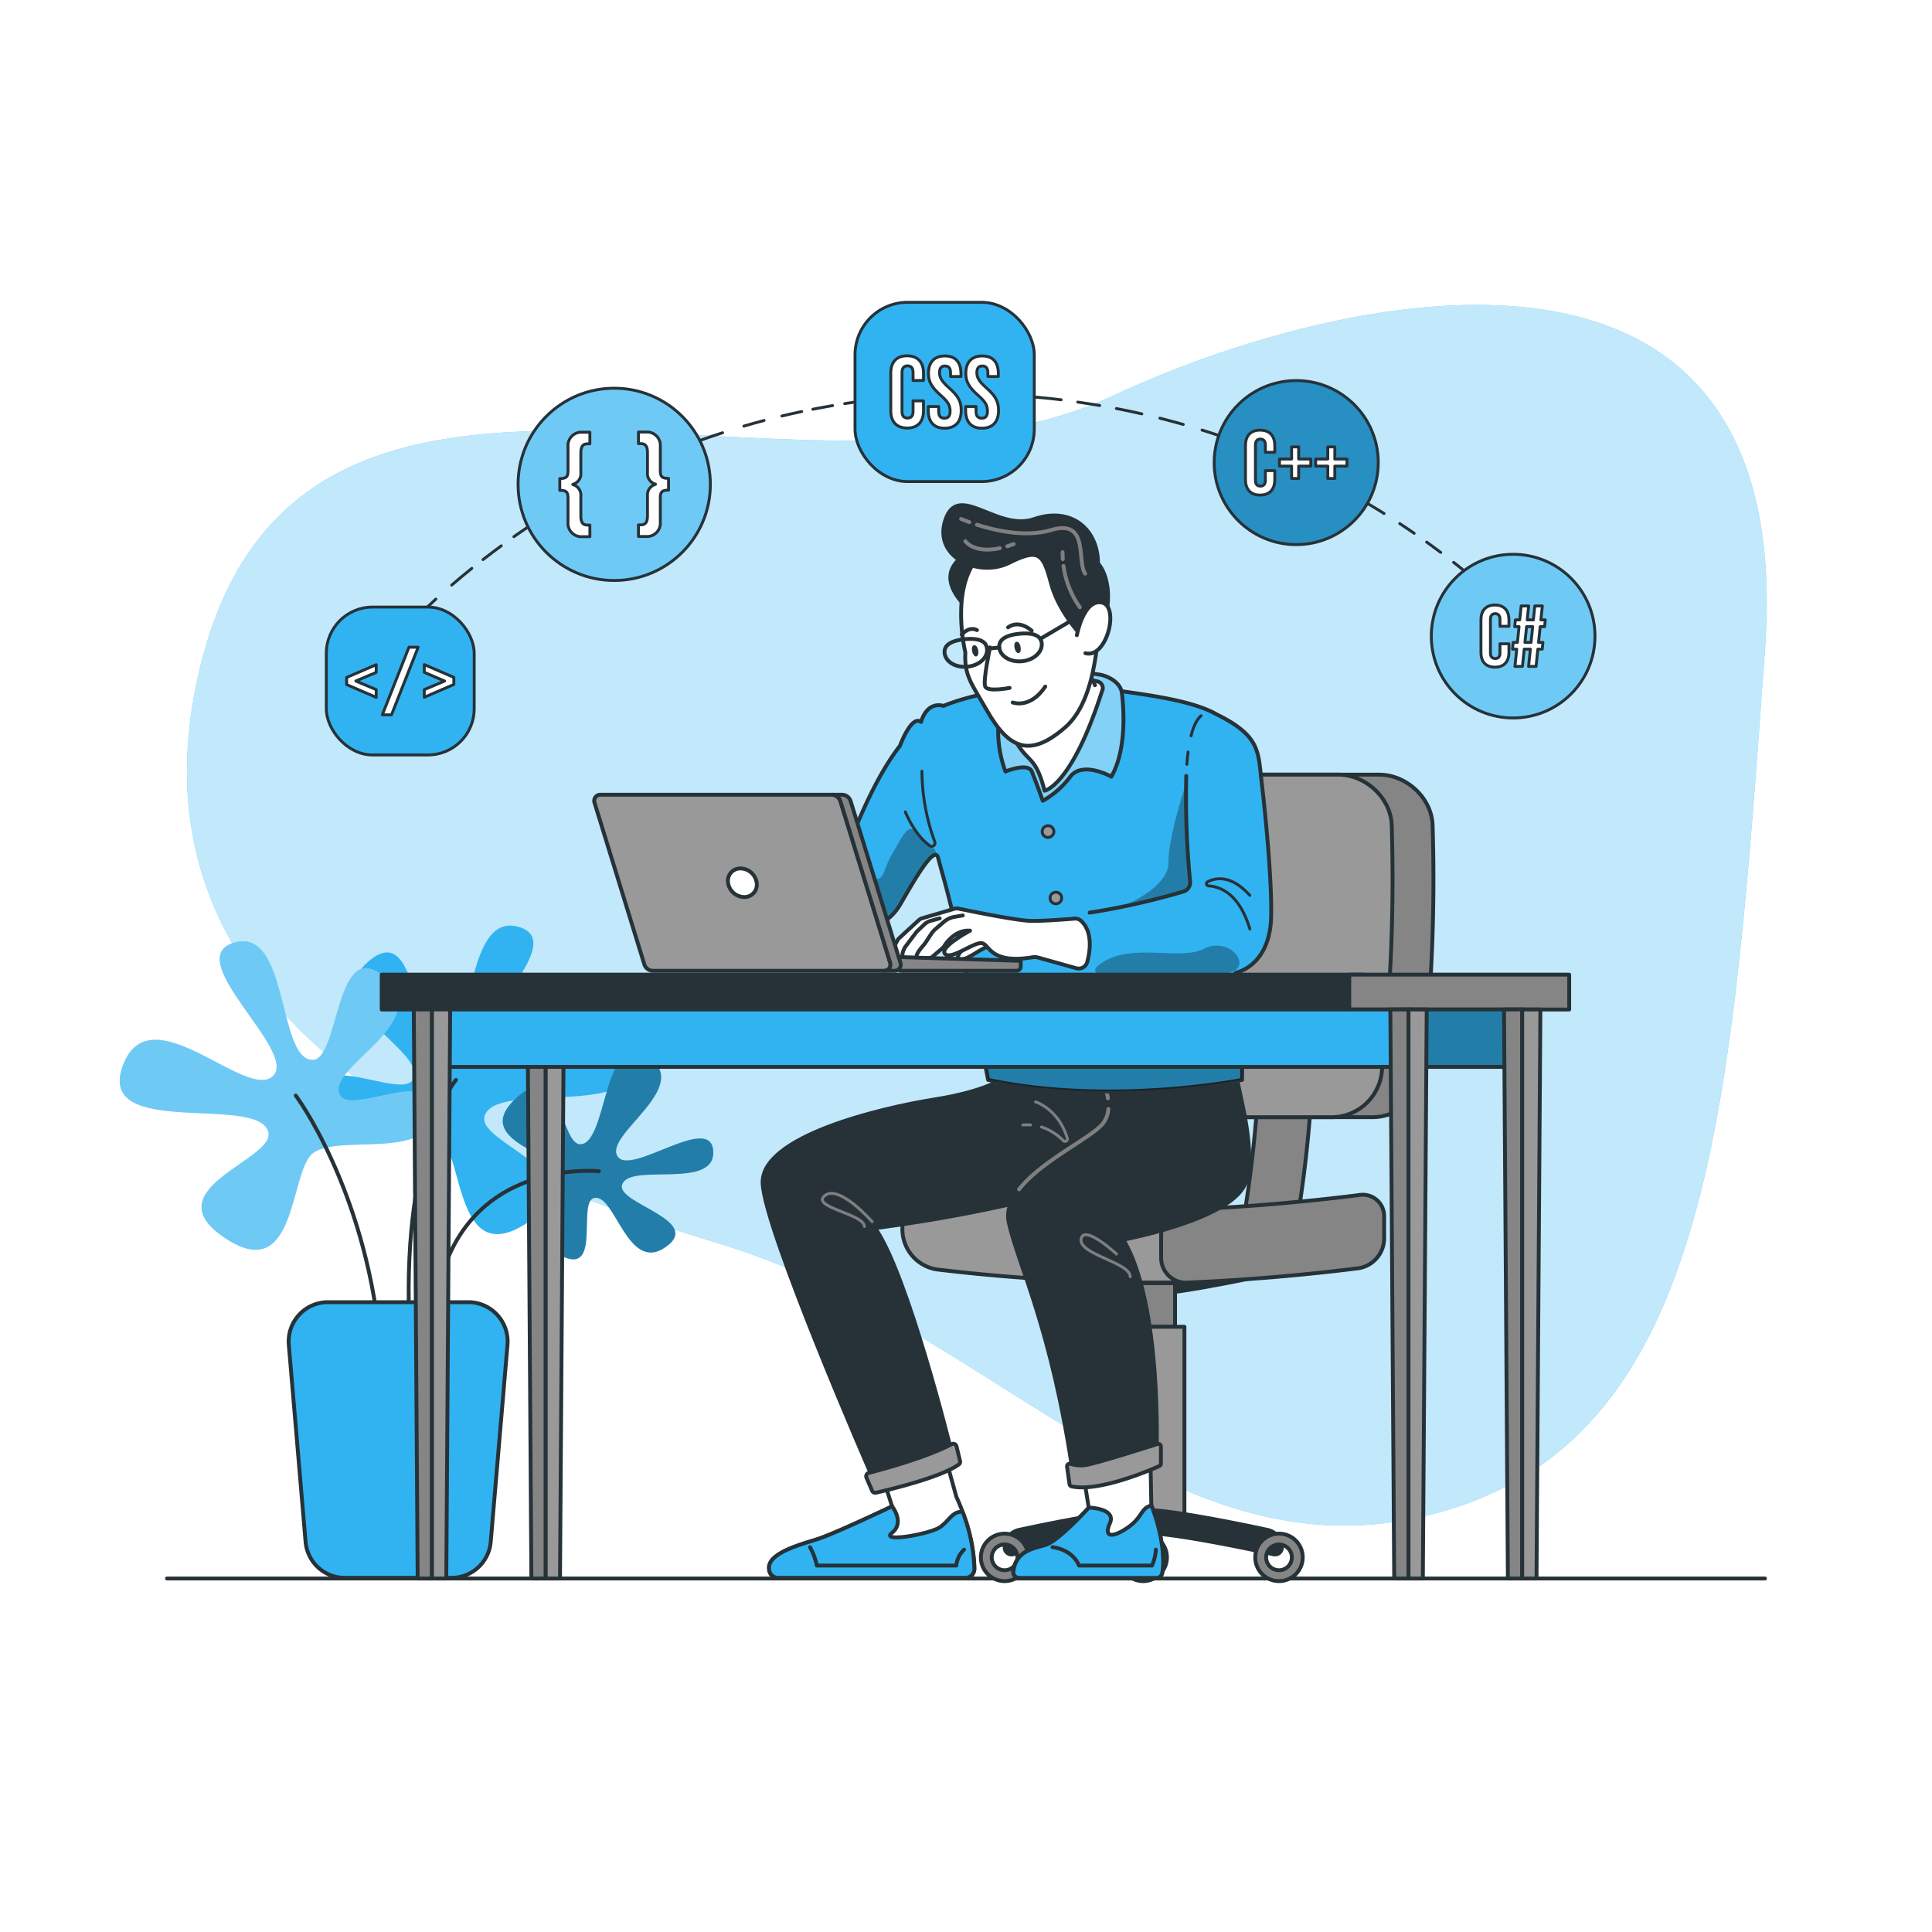 <svg class="animated" id="freepik_stories-programmer" xmlns="http://www.w3.org/2000/svg" xmlns:xlink="http://www.w3.org/1999/xlink" viewBox="0 0 500 500" version="1.1" xmlns:svgjs="http://svgjs.com/svgjs"><style>svg#freepik_stories-programmer:not(.animated) .animable {opacity: 0;}svg#freepik_stories-programmer.animated #freepik--background-simple--inject-44 {animation: 1s 1 forwards cubic-bezier(.36,-0.01,.5,1.38) slideRight;animation-delay: 0s;}svg#freepik_stories-programmer.animated #freepik--Floor--inject-44 {animation: 1s 1 forwards cubic-bezier(.36,-0.01,.5,1.38) slideLeft;animation-delay: 0s;}svg#freepik_stories-programmer.animated #freepik--Plant--inject-44 {animation: 1s 1 forwards cubic-bezier(.36,-0.01,.5,1.38) slideDown;animation-delay: 0s;}svg#freepik_stories-programmer.animated #freepik--Character--inject-44 {animation: 1s 1 forwards cubic-bezier(.36,-0.01,.5,1.38) fadeIn;animation-delay: 0s;}svg#freepik_stories-programmer.animated #freepik--Code--inject-44 {animation: 1s 1 forwards cubic-bezier(.36,-0.01,.5,1.38) zoomIn;animation-delay: 0s;}svg#freepik_stories-programmer.animated #freepik--Desk--inject-44 {animation: 1s 1 forwards cubic-bezier(.36,-0.01,.5,1.38) fadeIn;animation-delay: 0s;}            @keyframes slideRight {                0% {                    opacity: 0;                    transform: translateX(30px);                }                100% {                    opacity: 1;                    transform: translateX(0);                }            }                    @keyframes slideLeft {                0% {                    opacity: 0;                    transform: translateX(-30px);                }                100% {                    opacity: 1;                    transform: translateX(0);                }            }                    @keyframes slideDown {                0% {                    opacity: 0;                    transform: translateY(-30px);                }                100% {                    opacity: 1;                    transform: translateY(0);                }            }                    @keyframes fadeIn {                0% {                    opacity: 0;                }                100% {                    opacity: 1;                }            }                    @keyframes zoomIn {                0% {                    opacity: 0;                    transform: scale(0.5);                }                100% {                    opacity: 1;                    transform: scale(1);                }            }        </style><g id="freepik--background-simple--inject-44" class="animable" style="transform-origin: 252.816px 236.869px;"><path d="M187,322.12c-47.67-14.69-156.81-49.18-136-146,24-111.84,156.22-36,237.33-73.84,57.41-26.77,177.25-55,168.45,65.86-8.56,117.56-13.47,202.73-83.13,222.94S259.09,344.32,187,322.12Z" style="fill: #31B3F1; transform-origin: 252.816px 236.869px;" id="elq0ah0rnsrb" class="animable"></path><g id="elldfhgrn8dm"><path d="M187,322.12c-47.67-14.69-156.81-49.18-136-146,24-111.84,156.22-36,237.33-73.84,57.41-26.77,177.25-55,168.45,65.86-8.56,117.56-13.47,202.73-83.13,222.94S259.09,344.32,187,322.12Z" style="fill: rgb(255, 255, 255); opacity: 0.7; transform-origin: 252.816px 236.869px;" class="animable" id="el7ap8ryve75e"></path></g></g><g id="freepik--Floor--inject-44" class="animable" style="transform-origin: 250px 408.51px;"><line x1="43.22" y1="408.51" x2="456.78" y2="408.51" style="fill: none; stroke: rgb(38, 50, 56); stroke-linecap: round; stroke-linejoin: round; transform-origin: 250px 408.51px;" id="elmy38mmrpvre" class="animable"></line></g><g id="freepik--Plant--inject-44" class="animable" style="transform-origin: 107.788px 323.945px;"><path d="M114,294.51c6,5,4,34.4,22.76,21.75s-13.2-20.14-11.38-27.31c2.56-10,44.77,2,37.69-17.2s-32.32,9.68-38.95,2.53c-6.1-6.58,24.28-30.36,10.12-34.4S123.09,270.23,114,270.23c-7.1,0-5.77-32.88-18.82-21.25s15.47,23.1,11.74,30.32c-2.84,5.49-25.29-8.06-24.28,4.59S107.6,289.22,114,294.51Z" style="fill: #31B3F1; transform-origin: 123.238px 279.472px;" id="elhf7fv8jqasq" class="animable"></path><path d="M118,279.47S104.36,296,105.88,341.05" style="fill: none; stroke: rgb(38, 50, 56); stroke-linecap: round; stroke-linejoin: round; transform-origin: 111.881px 310.26px;" id="elenpji81963p" class="animable"></path><path d="M144.63,302.9c-2.42-4.87-22.49-8.2-11-18.77s11.45,12.09,16.56,12c7.15-.12,5.76-30.42,17.56-22.6s-11.66,20.19-7.9,25.78c3.45,5.15,24.27-11.49,24.74-1.32s-22.18,2.64-23.63,8.77c-1.13,4.77,21.19,9.11,11.29,16s-13.07-14.07-18.51-12.71c-4.15,1,1.39,18.29-6.95,15.59S147.17,308,144.63,302.9Z" style="fill: #31B3F1; transform-origin: 157.351px 299.083px;" id="eltgmwwwzk90d" class="animable"></path><g id="elhj70sffvudj"><path d="M144.63,302.9c-2.42-4.87-22.49-8.2-11-18.77s11.45,12.09,16.56,12c7.15-.12,5.76-30.42,17.56-22.6s-11.66,20.19-7.9,25.78c3.45,5.15,24.27-11.49,24.74-1.32s-22.18,2.64-23.63,8.77c-1.13,4.77,21.19,9.11,11.29,16s-13.07-14.07-18.51-12.71c-4.15,1,1.39,18.29-6.95,15.59S147.17,308,144.63,302.9Z" style="opacity: 0.3; transform-origin: 157.351px 299.083px;" class="animable" id="els3ez7hd4r3"></path></g><path d="M155,303.11s-38.87-4.05-42.71,37.94" style="fill: none; stroke: rgb(38, 50, 56); stroke-linecap: round; stroke-linejoin: round; transform-origin: 133.645px 322.027px;" id="el97vwpnhy2ja" class="animable"></path><path d="M80.84,298.56c-6,5-4,34.4-22.76,21.75S71.29,300.16,69.46,293c-2.55-10-44.77,2-37.68-17.2s32.31,9.69,39,2.53c6.09-6.57-24.28-30.35-10.12-34.4s11.11,30.36,20.23,30.36c7.1,0,5.78-32.89,18.83-21.25s-15.48,23.1-11.74,30.32c2.83,5.49,25.29-8.06,24.28,4.58S87.21,293.27,80.84,298.56Z" style="fill: #31B3F1; transform-origin: 71.636px 283.521px;" id="elx0ab4bz0sdp" class="animable"></path><g id="elx55tj19x8d"><path d="M80.84,298.56c-6,5-4,34.4-22.76,21.75S71.29,300.16,69.46,293c-2.55-10-44.77,2-37.68-17.2s32.31,9.69,39,2.53c6.09-6.57-24.28-30.35-10.12-34.4s11.11,30.36,20.23,30.36c7.1,0,5.78-32.89,18.83-21.25s-15.48,23.1-11.74,30.32c2.83,5.49,25.29-8.06,24.28,4.58S87.21,293.27,80.84,298.56Z" style="fill: rgb(255, 255, 255); opacity: 0.3; transform-origin: 71.636px 283.521px;" class="animable" id="elf0nalpw8169"></path></g><path d="M76.54,283.52s17.7,23.64,21.75,63.09" style="fill: none; stroke: rgb(38, 50, 56); stroke-linecap: round; stroke-linejoin: round; transform-origin: 87.415px 315.065px;" id="elrw5ydf5582n" class="animable"></path><path d="M89.21,408.34h27.6A10.18,10.18,0,0,0,127,399l4.34-51a10.18,10.18,0,0,0-10.14-11H84.87a10.17,10.17,0,0,0-10.13,11l4.34,51A10.17,10.17,0,0,0,89.21,408.34Z" style="fill: #31B3F1; stroke: rgb(38, 50, 56); stroke-linecap: round; stroke-linejoin: round; transform-origin: 103.04px 372.67px;" id="eldi1fx3mrmad" class="animable"></path></g><g id="freepik--Character--inject-44" class="animable" style="transform-origin: 283.412px 269.967px;"><path d="M295.88,335.1c-9.23,0-35.87-6-35.87-6h71.74S305.1,335.1,295.88,335.1Z" style="fill: rgb(38, 50, 56); stroke: rgb(38, 50, 56); stroke-linecap: round; stroke-linejoin: round; transform-origin: 295.88px 332.1px;" id="elcu6rshe82s9" class="animable"></path><rect x="287.66" y="332.09" width="16.44" height="11.27" style="fill: rgb(133, 133, 133); stroke: rgb(38, 50, 56); stroke-linecap: round; stroke-linejoin: round; transform-origin: 295.88px 337.725px;" id="elgadh6d3udzr" class="animable"></rect><rect x="285.23" y="343.36" width="21.3" height="48.45" style="fill: rgb(153, 153, 153); stroke: rgb(38, 50, 56); stroke-linecap: round; stroke-linejoin: round; transform-origin: 295.88px 367.585px;" id="elj79p68h5nf" class="animable"></rect><path d="M335.89,314.71H322c1.54-9.54,2.68-19.26,3.38-28.89h13.84C338.56,295.45,337.43,305.17,335.89,314.71Z" style="fill: rgb(133, 133, 133); stroke: rgb(38, 50, 56); stroke-linecap: round; stroke-linejoin: round; transform-origin: 330.61px 300.265px;" id="elwfpcw1jek5h" class="animable"></path><path d="M356.92,200.48H297.24c-7,0-11.61,5.93-10.25,12.91a453.67,453.67,0,0,1,6.82,64.54,11.15,11.15,0,0,0,11.25,11.2H355.3a13.1,13.1,0,0,0,12.83-11.2,448.82,448.82,0,0,0,2.62-64.54C370.42,206.41,363.93,200.48,356.92,200.48Z" style="fill: rgb(133, 133, 133); stroke: rgb(38, 50, 56); stroke-linecap: round; stroke-linejoin: round; transform-origin: 328.862px 244.805px;" id="eli22vfcgmjod" class="animable"></path><path d="M360.17,213.39a448.82,448.82,0,0,1-2.62,64.54,13.1,13.1,0,0,1-12.83,11.2H305.06a11.15,11.15,0,0,1-11.25-11.2A453.67,453.67,0,0,0,287,213.39c-1.36-7,3.23-12.91,10.25-12.91h49.09C353.35,200.48,359.84,206.41,360.17,213.39Z" style="fill: rgb(153, 153, 153); stroke: rgb(38, 50, 56); stroke-linecap: round; stroke-linejoin: round; transform-origin: 323.577px 244.805px;" id="elinh9p4d6oxd" class="animable"></path><path d="M331.75,400.51a1.78,1.78,0,0,1-2.16,1.74c-6.53-1.42-26.08-5.54-33.71-5.54s-27.19,4.12-33.72,5.54a1.77,1.77,0,0,1-2.15-1.74h0a4.67,4.67,0,0,1,3.69-4.57c7.64-1.64,25.07-5.21,32.18-5.21s24.54,3.57,32.18,5.21a4.68,4.68,0,0,1,3.69,4.57Z" style="fill: rgb(38, 50, 56); stroke: rgb(38, 50, 56); stroke-linecap: round; stroke-linejoin: round; transform-origin: 295.88px 396.511px;" id="els4qz4h98s1" class="animable"></path><path d="M260,396.91a6.14,6.14,0,1,0,6.13,6.13A6.14,6.14,0,0,0,260,396.91Zm0,9.46a3.33,3.33,0,1,1,3.32-3.33A3.33,3.33,0,0,1,260,406.37Z" style="fill: rgb(133, 133, 133); stroke: rgb(38, 50, 56); stroke-linecap: round; stroke-linejoin: round; transform-origin: 259.99px 403.05px;" id="eloeqzo3kbbr" class="animable"></path><path d="M295.88,396.91A6.14,6.14,0,1,0,302,403,6.14,6.14,0,0,0,295.88,396.91Zm0,9.46A3.33,3.33,0,1,1,299.2,403,3.33,3.33,0,0,1,295.88,406.37Z" style="fill: rgb(133, 133, 133); stroke: rgb(38, 50, 56); stroke-linecap: round; stroke-linejoin: round; transform-origin: 295.86px 403.05px;" id="elsb5t2lcndgb" class="animable"></path><path d="M331,396.91a6.14,6.14,0,1,0,6.14,6.13A6.13,6.13,0,0,0,331,396.91Zm0,9.46a3.33,3.33,0,1,1,3.33-3.33A3.33,3.33,0,0,1,331,406.37Z" style="fill: rgb(133, 133, 133); stroke: rgb(38, 50, 56); stroke-linecap: round; stroke-linejoin: round; transform-origin: 331px 403.05px;" id="elx619gsz11n8" class="animable"></path><path d="M314.06,312.77a473.09,473.09,0,0,1-71.69-3.17,7.5,7.5,0,0,0-8.83,7.59v1.17a10.55,10.55,0,0,0,8.83,10.16,474.39,474.39,0,0,0,71.69,3.17Z" style="fill: rgb(153, 153, 153); stroke: rgb(38, 50, 56); stroke-linecap: round; stroke-linejoin: round; transform-origin: 273.799px 320.703px;" id="el6dbgm33r5sb" class="animable"></path><path d="M351.66,328.21c-14.86,1.86-29.59,3.09-44.55,3.73a6.41,6.41,0,0,1-6.61-6.45v-5.75a6.78,6.78,0,0,1,6.61-6.71c15-.65,29.69-1.88,44.55-3.74a5.54,5.54,0,0,1,6.56,5.61v5.75A7.88,7.88,0,0,1,351.66,328.21Z" style="fill: rgb(133, 133, 133); stroke: rgb(38, 50, 56); stroke-linecap: round; stroke-linejoin: round; transform-origin: 329.361px 320.569px;" id="elusz3n5vddz" class="animable"></path><path d="M252.17,406c0-3.34-.73-10-4.67-18.65l-5.13-18.5-16,6.83,4.5,14.17s-13.75,6.56-18.83,8.33c-3.38,1.18-13.5,3.5-13,7.84h0a2.33,2.33,0,0,0,2.33,2.33h48.46A2.33,2.33,0,0,0,252.17,406Z" style="fill: rgb(255, 255, 255); stroke: rgb(38, 50, 56); stroke-linecap: round; stroke-linejoin: round; transform-origin: 225.596px 388.6px;" id="el01oa1fkm92um" class="animable"></path><path d="M243.36,395.17c-2.5,1.84-15.83,4.17-12.49,1.5s0-6.83,0-6.83-13.75,6.56-18.83,8.33c-3.38,1.18-13.5,3.5-13,7.84a2.33,2.33,0,0,0,2.33,2.33h48.46a2.32,2.32,0,0,0,2.33-2.35,44.13,44.13,0,0,0-3.06-14.78C246.35,391.24,245.86,393.34,243.36,395.17Z" style="fill: #31B3F1; stroke: rgb(38, 50, 56); stroke-linecap: round; stroke-linejoin: round; transform-origin: 225.591px 399.09px;" id="elb77ip4y2iz" class="animable"></path><path d="M263.74,408.34h35.5a1.53,1.53,0,0,0,1.5-1.24c.54-2.82.42-9.13-2.78-17.51l-.32-17-18.18,3.09,2.3,14.5s-7.32,8.06-10.8,9.5c-2.44,1-8,1.12-8.74,7A1.52,1.52,0,0,0,263.74,408.34Z" style="fill: rgb(255, 255, 255); stroke: rgb(38, 50, 56); stroke-linecap: round; stroke-linejoin: round; transform-origin: 281.599px 390.465px;" id="el2yn8yhtkhzg" class="animable"></path><path d="M292,395.24c-3.75,2.62-6.52,2.93-4.77-1s-5.43-4.07-5.43-4.07-7.32,8.06-10.8,9.5c-2.44,1-8,1.12-8.74,7a1.52,1.52,0,0,0,1.52,1.7h35.5a1.53,1.53,0,0,0,1.5-1.24c.54-2.82.42-9.13-2.78-17.51C295.22,390.26,295.72,392.61,292,395.24Z" style="fill: #31B3F1; stroke: rgb(38, 50, 56); stroke-linecap: round; stroke-linejoin: round; transform-origin: 281.637px 398.995px;" id="eliewwkhp9sx" class="animable"></path><path d="M260.21,278.51s-3.58,3.66-18.21,6-45,9.66-44.63,21.66,28.34,76,28.34,76,14-2.66,20.5-6.66c0,0-11.27-45.67-19.72-57.67,0,0,37.93-4.67,58.91-13.33s8.64-28.4,8.64-28.4Z" style="fill: rgb(38, 50, 56); stroke: rgb(38, 50, 56); stroke-linecap: round; stroke-linejoin: round; transform-origin: 247.506px 329.14px;" id="elnilr567d0h" class="animable"></path><path d="M284,276.82s5.38,9,1.36,14-26.85,14.33-24.27,25.67,11.1,27.33,16.65,65.33c0,0,12.93-2,21.59-5.67,0,0,1.44-38.66-8.61-55.33,0,0,28.78-5.33,31.7-15s-2.54-24.45-2.65-29.73Z" style="fill: rgb(38, 50, 56); stroke: rgb(38, 50, 56); stroke-linecap: round; stroke-linejoin: round; transform-origin: 292.083px 328.955px;" id="elrge25032ldg" class="animable"></path><path d="M266.7,291.14a13.32,13.32,0,0,0-2,0" style="fill: none; stroke: rgb(127, 127, 127); stroke-linecap: round; stroke-linejoin: round; stroke-width: 0.75px; transform-origin: 265.7px 291.121px;" id="el5uz38xysofl" class="animable"></path><path d="M268,285.17s5.91,1.74,8.23,9.45a.62.62,0,0,1-1,.62,14.26,14.26,0,0,0-5.69-3.58" style="fill: none; stroke: rgb(127, 127, 127); stroke-linecap: round; stroke-linejoin: round; stroke-width: 0.75px; transform-origin: 272.123px 290.277px;" id="elcvqk73cp3pv" class="animable"></path><path d="M223.71,317.42c0-3.25-14-5-10.25-8s12.25,6.75,12.25,6.75" style="fill: none; stroke: rgb(127, 127, 127); stroke-linecap: round; stroke-linejoin: round; stroke-width: 0.75px; transform-origin: 219.266px 313.133px;" id="elctq5cmbhsn" class="animable"></path><path d="M292.5,330.42c0-3.72-13.38-5.75-12.71-9.75s9.17,3.88,9.17,3.88" style="fill: none; stroke: rgb(127, 127, 127); stroke-linecap: round; stroke-linejoin: round; stroke-width: 0.75px; transform-origin: 286.133px 324.979px;" id="elw9vx53rsp3q" class="animable"></path><path d="M224.23,382.4l1.47,3.4a.88.88,0,0,0,1,.51c3.23-.73,16.71-3.91,21.44-7.31a.85.85,0,0,0,.32-.9l-.92-3.79a.87.87,0,0,0-1.27-.56c-2.13,1.16-8.06,3.93-21.45,7.45A.89.89,0,0,0,224.23,382.4Z" style="fill: rgb(153, 153, 153); stroke: rgb(38, 50, 56); stroke-linecap: round; stroke-linejoin: round; transform-origin: 236.325px 379.986px;" id="el84t0wq1iak6" class="animable"></path><path d="M276.15,379.6a.69.69,0,0,1,.91-.75,8.79,8.79,0,0,0,5,.07c3.71-.84,14.32-4.2,17.48-5.21a.69.69,0,0,1,.9.66v4.42a.68.68,0,0,1-.41.63c-2.48,1.11-15.77,6.8-22.72,5.25a.68.68,0,0,1-.52-.58Z" style="fill: rgb(153, 153, 153); stroke: rgb(38, 50, 56); stroke-linecap: round; stroke-linejoin: round; transform-origin: 288.291px 379.307px;" id="eljk2bf33vf" class="animable"></path><path d="M286.85,287a7,7,0,0,1-1.45,3.8c-2.94,3.65-15.87,9.6-21.66,17" style="fill: none; stroke: rgb(127, 127, 127); stroke-linecap: round; stroke-linejoin: round; transform-origin: 275.295px 297.4px;" id="elyzg487vcjn7" class="animable"></path><path d="M286.22,282a16,16,0,0,1,.51,2.25" style="fill: none; stroke: rgb(127, 127, 127); stroke-linecap: round; stroke-linejoin: round; transform-origin: 286.475px 283.125px;" id="elb3o295qturd" class="animable"></path><path d="M209.64,400.42a17.08,17.08,0,0,1,1.75,4.75H247.5a6.38,6.38,0,0,1,2-4.12" style="fill: none; stroke: rgb(38, 50, 56); stroke-linecap: round; stroke-linejoin: round; transform-origin: 229.57px 402.795px;" id="el2z6q7edlhqi" class="animable"></path><path d="M272.39,400.42s5,.38,6.87,4.75h18.88a12.28,12.28,0,0,0,1-4.12" style="fill: none; stroke: rgb(38, 50, 56); stroke-linecap: round; stroke-linejoin: round; transform-origin: 285.765px 402.795px;" id="el4e27p322bp4" class="animable"></path><path d="M242.79,222c.46,1.76.94,3.51,1.42,5.22,5,18,11.5,52.25,11.5,52.25,32,6.75,65.75,0,65.75,0,.18-7.46-.73-17.31-1.74-27.66,5.24-1.45,9-6.29,9.24-14.34.25-9.75-1.52-27.3-2.5-35.5-.87-7.21-.25-11.5-11.42-17-5.6-3.23-14.9-4.76-26.33-6.29-22.5-3-38.74,1.55-44.5,4-4.57-1.2-5.84,4.16-5.84,4.16-2.53-1.91-5.47,6.19-5.47,6.19-7.4,9.44-13.22,25.34-15.16,31a6.62,6.62,0,0,1-2.26,3.11c-5.25,4-2.33,8.95-2.33,8.95l10.75,3.29s5.21,1.36,9.19-5.49C236.41,228.17,241.85,218.46,242.79,222Z" style="fill: #31B3F1; transform-origin: 270.662px 230.08px;" id="el7dvjoreudc8" class="animable"></path><g style="clip-path: url(&quot;#freepik--clip-path--inject-44&quot;); transform-origin: 231.539px 228.198px;" id="elu65yvkujwkg" class="animable"><g id="elp14duzrfnam"><path d="M225.88,234.87s-.25-5-4.25-5.87,1.12-2.37,4.25-1.62,2.4-2,5.08-6.5,4-8.06,6.26-5.47,4.61,3,5.57,6.54-3.79,12-3.79,12l-7.46,5.79-3.79,2.12H222.1l-1.94-4.89Z" style="opacity: 0.3; transform-origin: 231.539px 228.198px;" class="animable" id="el91wpz4msmql"></path></g></g><path d="M242.79,222c.46,1.76.94,3.51,1.42,5.22,5,18,11.5,52.25,11.5,52.25,32,6.75,65.75,0,65.75,0,.18-7.46-.73-17.31-1.74-27.66,5.24-1.45,9-6.29,9.24-14.34.25-9.75-1.52-27.3-2.5-35.5-.87-7.21-.25-11.5-11.42-17-5.6-3.23-14.9-4.76-26.33-6.29-22.5-3-38.74,1.55-44.5,4-4.57-1.2-5.84,4.16-5.84,4.16-2.53-1.91-5.47,6.19-5.47,6.19-7.4,9.44-13.22,25.34-15.16,31a6.62,6.62,0,0,1-2.26,3.11c-5.25,4-2.33,8.95-2.33,8.95l10.75,3.29s5.21,1.36,9.19-5.49C236.41,228.17,241.85,218.46,242.79,222Z" style="fill: none; stroke: rgb(38, 50, 56); stroke-linecap: round; stroke-linejoin: round; transform-origin: 270.662px 230.08px;" id="el4culyttzrg1" class="animable"></path><g id="el2xhdqf7z7qg"><path d="M321.46,279.42a180.78,180.78,0,0,0-.95-19.24c1.09,15.23-30.62,20-31.62,11.74s30.83-20.16,13.51-16c-15.11,3.63-44.4.16-51.6-.78,2.77,13,4.91,24.28,4.91,24.28C287.71,286.17,321.46,279.42,321.46,279.42Z" style="opacity: 0.3; transform-origin: 286.131px 268.741px;" class="animable" id="eljvztirlkl"></path></g><g id="elbhhsvz1qtmv"><path d="M306.92,202.92s-4.53,13.25-4.52,20.25-12.69,11.7-12.72,11.7c6.81-1.38,13.43-3.21,16.59-4.13a2.43,2.43,0,0,0,1.76-2.55,243.84,243.84,0,0,1-1.11-25.27Z" style="opacity: 0.3; transform-origin: 298.86px 218.895px;" class="animable" id="ell7nnqbl1bi"></path></g><path d="M238.6,199.59a53.94,53.94,0,0,0,3.33,18.29.86.86,0,0,1-1.3,1c-1.72-1.23-4.15-3.73-6.34-8.77" style="fill: none; stroke: rgb(38, 50, 56); stroke-linecap: round; stroke-linejoin: round; stroke-width: 0.75px; transform-origin: 238.136px 209.312px;" id="elcpsgznbyr9v" class="animable"></path><path d="M323.46,240.42c-2.64-8.75-7.21-10.94-10.75-11.16a.56.56,0,0,1-.26-1c2.06-1.11,6.07-2,11,3.46" style="fill: none; stroke: rgb(38, 50, 56); stroke-linecap: round; stroke-linejoin: round; stroke-width: 0.75px; transform-origin: 317.845px 233.923px;" id="ellpa6qjgtut" class="animable"></path><path d="M272.73,215.38a1.51,1.51,0,0,1-3,0,1.51,1.51,0,1,1,3,0Z" style="fill: rgb(153, 153, 153); stroke: rgb(38, 50, 56); stroke-linecap: round; stroke-linejoin: round; stroke-width: 0.75px; transform-origin: 271.23px 215.206px;" id="el6wlbrxkl10x" class="animable"></path><path d="M274.76,232.4a1.5,1.5,0,1,1-1.5-1.5A1.5,1.5,0,0,1,274.76,232.4Z" style="fill: rgb(153, 153, 153); stroke: rgb(38, 50, 56); stroke-linecap: round; stroke-linejoin: round; stroke-width: 0.75px; transform-origin: 273.26px 232.4px;" id="els49cwgz29jd" class="animable"></path><path d="M279.79,273.42a1.51,1.51,0,1,1-1.51-1.5A1.51,1.51,0,0,1,279.79,273.42Z" style="fill: rgb(153, 153, 153); stroke: rgb(38, 50, 56); stroke-linecap: round; stroke-linejoin: round; transform-origin: 278.28px 273.43px;" id="el7qaaq8df5sx" class="animable"></path><path d="M251.07,243.55s-4.91,4.68-2.57,4.76,5.29-3.14,8-3.51-1.67-2-1.67-2Z" style="fill: rgb(255, 255, 255); stroke: rgb(38, 50, 56); stroke-linecap: round; stroke-linejoin: round; transform-origin: 252.626px 245.556px;" id="elciw2m0c49y6" class="animable"></path><path d="M279.74,238.28a2.15,2.15,0,0,0-1.63-.54c-2.4.2-9.3.72-11.9.56-4.62-.29-18.23-3.17-18.23-3.17a2.14,2.14,0,0,0-.94.05l-8.43,2.48a2,2,0,0,0-.82.47l-5.1,4.68a2.18,2.18,0,0,0-.42.54l-1.06,1.94a2.08,2.08,0,0,0,.37,2.49h0L240,248a2,2,0,0,0,1.42-.5l2.5-2.14a2.28,2.28,0,0,0,.43-.5c.61-1,3-4.3,6.7-4,0,0-8,4.25-6.49,6s7.63-3.25,9.63-2.75,2.13,5.41,13,3.63a3.42,3.42,0,0,1,1.46.07l9.9,2.77a2.29,2.29,0,0,0,2.83-1.64C282.15,246.1,282.83,241.1,279.74,238.28Z" style="fill: rgb(255, 255, 255); stroke: rgb(38, 50, 56); stroke-linecap: round; stroke-linejoin: round; transform-origin: 256.492px 242.881px;" id="elabmf8pcp0dl" class="animable"></path><path d="M249.16,236.92l-2.12.36a5.7,5.7,0,0,0-2.79,1.32L242,240.53a5.9,5.9,0,0,0-1,1.17l-1.45,2.21a5.25,5.25,0,0,1-.53.69c-.86,1-3.23,3.77-.67,3.39" style="fill: rgb(255, 255, 255); stroke: rgb(38, 50, 56); stroke-linecap: round; stroke-linejoin: round; transform-origin: 243.177px 242.473px;" id="el899p5s2dcwp" class="animable"></path><path d="M243.19,237.67l-2.19.6a4,4,0,0,0-1.82,1l-1.71,1.64a3,3,0,0,0-.45.5l-2.81,3.73s-1.5,2.64,0,2.69" style="fill: rgb(255, 255, 255); stroke: rgb(38, 50, 56); stroke-linecap: round; stroke-linejoin: round; transform-origin: 238.367px 242.75px;" id="elw5ryo8rb2ui" class="animable"></path><path d="M307,200.8a229.57,229.57,0,0,0,1,27.39,2.43,2.43,0,0,1-1.76,2.55A187.39,187.39,0,0,1,282,236.19" style="fill: none; stroke: rgb(38, 50, 56); stroke-linecap: round; stroke-linejoin: round; transform-origin: 295.005px 218.495px;" id="elqscda7r44q" class="animable"></path><path d="M307.48,194.6c-.13,1-.24,2.09-.32,3.2" style="fill: none; stroke: rgb(38, 50, 56); stroke-linecap: round; stroke-linejoin: round; stroke-width: 0.75px; transform-origin: 307.32px 196.2px;" id="elp1zs1ve00o" class="animable"></path><path d="M310.83,185.24c-1.14,1-2,2.81-2.59,5.21" style="fill: none; stroke: rgb(38, 50, 56); stroke-linecap: round; stroke-linejoin: round; stroke-width: 0.75px; transform-origin: 309.535px 187.845px;" id="el9mfxv0rbfxp" class="animable"></path><path d="M260.76,179.3s.63-2,4-3.13,15.06-2.92,21.07,0-5.5,18.81-5.5,18.81L275,202.36l-4.75,3.56-2.12-6.33-2.75-2.86s-5.94-4.87-5.44-9.68S260.76,179.3,260.76,179.3Z" style="fill: rgb(255, 255, 255); transform-origin: 273.739px 190.252px;" id="elv6v4k215ev" class="animable"></path><path d="M290.27,178.88c-.94-3.29-5.23-4.21-5.23-4.21-20.5-3.5-24.83,4-24.83,4a30.18,30.18,0,0,0,0,21s5.83-2.42,6.83,0,2.83,7.58,2.83,7.58A23.12,23.12,0,0,0,277,201c3.17-4.17,10.61,0,10.61,0C292.43,192.67,290.27,178.88,290.27,178.88Zm-5-.24c-7.94,24.92-14.94,26-14.94,26-2.33-9.16-4.33-7.16-7.5-12.89-2.54-4.6-1.68-10.42-1.24-12.55a1.75,1.75,0,0,1,.9-1.2c7.88-4,17.52-2.53,21.49-1.66A1.78,1.78,0,0,1,285.31,178.64Z" style="fill: #31B3F1; transform-origin: 274.539px 190.495px;" id="elzfno53krr3" class="animable"></path><g style="clip-path: url(&quot;#freepik--clip-path-2--inject-44&quot;); transform-origin: 274.539px 190.495px;" id="eldilmxlmnm5w" class="animable"><g id="elngst46rzaib"><path d="M290.27,178.88c-.94-3.29-5.23-4.21-5.23-4.21-20.5-3.5-24.83,4-24.83,4a30.18,30.18,0,0,0,0,21s5.83-2.42,6.83,0,2.83,7.58,2.83,7.58A23.12,23.12,0,0,0,277,201c3.17-4.17,10.61,0,10.61,0C292.43,192.67,290.27,178.88,290.27,178.88Zm-5-.24c-7.94,24.92-14.94,26-14.94,26-2.33-9.16-4.33-7.16-7.5-12.89-2.54-4.6-1.68-10.42-1.24-12.55a1.75,1.75,0,0,1,.9-1.2c7.88-4,17.52-2.53,21.49-1.66A1.78,1.78,0,0,1,285.31,178.64Z" style="fill: rgb(255, 255, 255); opacity: 0.4; transform-origin: 274.539px 190.495px;" class="animable" id="elcnckuk8m24"></path></g></g><path d="M290.27,178.88c-.94-3.29-5.23-4.21-5.23-4.21-20.5-3.5-24.83,4-24.83,4a30.18,30.18,0,0,0,0,21s5.83-2.42,6.83,0,2.83,7.58,2.83,7.58A23.12,23.12,0,0,0,277,201c3.17-4.17,10.61,0,10.61,0C292.43,192.67,290.27,178.88,290.27,178.88Zm-5-.24c-7.94,24.92-14.94,26-14.94,26-2.33-9.16-4.33-7.16-7.5-12.89-2.54-4.6-1.68-10.42-1.24-12.55a1.75,1.75,0,0,1,.9-1.2c7.88-4,17.52-2.53,21.49-1.66A1.78,1.78,0,0,1,285.31,178.64Z" style="fill: none; stroke: rgb(38, 50, 56); stroke-linecap: round; stroke-linejoin: round; transform-origin: 274.539px 190.495px;" id="elvq5rrbjl1x" class="animable"></path><path d="M256.8,140.8s-17.67,3.54-7.94,15C259.65,168.57,256.8,140.8,256.8,140.8Z" style="fill: rgb(38, 50, 56); stroke: rgb(38, 50, 56); stroke-linecap: round; stroke-linejoin: round; transform-origin: 251.538px 149.979px;" id="el94whddwm67m" class="animable"></path><path d="M249.83,168.84s-4.2-17,3.8-25.17,16.67-9.83,23.17-5.83S286,151.84,285,157s-.52,23.66-9.43,31.33-14.39,5.78-20.28-4.67C251.38,176.81,249.53,174.84,249.83,168.84Z" style="fill: rgb(255, 255, 255); stroke: rgb(38, 50, 56); stroke-linecap: round; stroke-linejoin: round; transform-origin: 266.965px 164.384px;" id="el372ijlo2kut" class="animable"></path><path d="M280.8,165.51s-6.72-6.67-8.78-14.5-3.22-9.17-10.89-5.34-19.63-1.32-16.5-11c3.29-10.16,13.34,3,23-.33s16.53,2.67,16.54,11.5c0,0,5.84,5.67,0,20.33Z" style="fill: rgb(38, 50, 56); stroke: rgb(38, 50, 56); stroke-linecap: round; stroke-linejoin: round; transform-origin: 265.442px 148.457px;" id="eleq7g2flanwm" class="animable"></path><path d="M278.69,164.39s1.7-9.32,6.42-8.46,1.35,14.62-4.21,13.12" style="fill: rgb(255, 255, 255); stroke: rgb(38, 50, 56); stroke-linecap: round; stroke-linejoin: round; transform-origin: 283.021px 162.519px;" id="elko2denz2pfj" class="animable"></path><path d="M256.22,167.55s-1.86,8.65-1.25,10.13,6.32.35,6.32.35" style="fill: rgb(255, 255, 255); stroke: rgb(38, 50, 56); stroke-linecap: round; stroke-linejoin: round; transform-origin: 258.069px 172.996px;" id="elz49v10kueid" class="animable"></path><path d="M262.09,181.8s4.48,1.77,8.43-4.12" style="fill: rgb(255, 255, 255); stroke: rgb(38, 50, 56); stroke-linecap: round; stroke-linejoin: round; transform-origin: 266.305px 179.865px;" id="el83q2334m0n5" class="animable"></path><path d="M253.15,168.27c.16.8-.05,1.53-.47,1.62s-.91-.49-1.08-1.3,0-1.53.47-1.62S253,167.46,253.15,168.27Z" style="fill: rgb(38, 50, 56); transform-origin: 252.37px 168.43px;" id="elovjtxujz07i" class="animable"></path><path d="M264.11,167.39c.17.8,0,1.53-.47,1.62s-.9-.5-1.07-1.3,0-1.53.47-1.62S264,166.58,264.11,167.39Z" style="fill: rgb(38, 50, 56); transform-origin: 263.34px 167.55px;" id="el66gfapojmfk" class="animable"></path><path d="M255.45,167.89c.23,2.27-2,4.35-5.08,4.65s-5.68-1.28-5.91-3.55,2.16-3.26,5.2-3.57S255.23,165.63,255.45,167.89Z" style="fill: none; stroke: rgb(38, 50, 56); stroke-linecap: round; stroke-linejoin: round; transform-origin: 249.955px 168.957px;" id="elig7sq16httc" class="animable"></path><path d="M269.6,166.48c.23,2.26-2.05,4.35-5.08,4.65s-5.68-1.29-5.91-3.55,2.16-3.27,5.2-3.57S269.38,164.21,269.6,166.48Z" style="fill: none; stroke: rgb(38, 50, 56); stroke-linecap: round; stroke-linejoin: round; transform-origin: 264.105px 167.549px;" id="elpockrrqd5p" class="animable"></path><line x1="255.45" y1="167.89" x2="258.61" y2="167.58" style="fill: rgb(255, 255, 255); stroke: rgb(38, 50, 56); stroke-linecap: round; stroke-linejoin: round; transform-origin: 257.03px 167.735px;" id="elb1a8thbhpkd" class="animable"></line><line x1="269.22" y1="165.34" x2="280.84" y2="158.49" style="fill: rgb(255, 255, 255); stroke: rgb(38, 50, 56); stroke-linecap: round; stroke-linejoin: round; transform-origin: 275.03px 161.915px;" id="elakmipm8mhr" class="animable"></line><line x1="282.83" y1="176.01" x2="283.38" y2="177.34" style="fill: rgb(255, 255, 255); stroke: rgb(38, 50, 56); stroke-linecap: round; stroke-linejoin: round; transform-origin: 283.105px 176.675px;" id="elpdx5n5mgic" class="animable"></line><path d="M248.9,164.24s1.77-2.25,3.94-1.17" style="fill: rgb(255, 255, 255); stroke: rgb(38, 50, 56); stroke-linecap: round; stroke-linejoin: round; transform-origin: 250.87px 163.508px;" id="elglfpli5010e" class="animable"></path><path d="M267,163.23s-3.11-3-6.11-.88" style="fill: rgb(255, 255, 255); stroke: rgb(38, 50, 56); stroke-linecap: round; stroke-linejoin: round; transform-origin: 263.945px 162.411px;" id="eld92dv3dzibk" class="animable"></path><path d="M252.83,135.8c4.73,1.5,12.69,3.34,19.19,1.37,10-3,6.57,8.2,8.82,11.29" style="fill: none; stroke: rgb(127, 127, 127); stroke-linecap: round; stroke-linejoin: round; transform-origin: 266.835px 142.13px;" id="eltbw986s8m2" class="animable"></path><path d="M248.73,134.3s.79.35,2.14.83" style="fill: none; stroke: rgb(127, 127, 127); stroke-linecap: round; stroke-linejoin: round; transform-origin: 249.8px 134.715px;" id="els4hg8gjj4rh" class="animable"></path><path d="M260.68,141.37c.53-.16,1.08-.35,1.66-.57" style="fill: none; stroke: rgb(127, 127, 127); stroke-linecap: round; stroke-linejoin: round; transform-origin: 261.51px 141.085px;" id="el6ey1848etn" class="animable"></path><path d="M249.83,140.05s2.12,3.27,8.94,1.82" style="fill: none; stroke: rgb(127, 127, 127); stroke-linecap: round; stroke-linejoin: round; transform-origin: 254.3px 141.145px;" id="eli6vej1w9fm" class="animable"></path><path d="M275.23,146.46a24.12,24.12,0,0,0,4.24,10.71" style="fill: none; stroke: rgb(127, 127, 127); stroke-linecap: round; stroke-linejoin: round; transform-origin: 277.35px 151.815px;" id="elhynxtann5f9" class="animable"></path><path d="M275,142.92a15.9,15.9,0,0,0,.06,1.79" style="fill: none; stroke: rgb(127, 127, 127); stroke-linecap: round; stroke-linejoin: round; transform-origin: 275.028px 143.815px;" id="ellix0763468h" class="animable"></path><g id="elq5esyms8sb8"><path d="M283.86,250.2a1.16,1.16,0,0,0,.74,2.05c6.76,0,25,.08,32-.33,8.75-.5,2.07-10-5-6.38C305.19,248.89,291.55,243.31,283.86,250.2Z" style="opacity: 0.3; transform-origin: 302.104px 248.488px;" class="animable" id="el3mlm2iwy12b"></path></g><path d="M207.71,240.82s4.09-10.89,14.35-9.16,2.42,10.32-2.52,11.08C219.54,242.74,218.79,239.75,207.71,240.82Z" style="fill: rgb(255, 255, 255); stroke: rgb(38, 50, 56); stroke-linecap: round; stroke-linejoin: round; transform-origin: 217.397px 237.107px;" id="elomps1tbgzqm" class="animable"></path><path d="M199,247c-1.35,1.35-4.6,1.47-2.41-1.46a15.49,15.49,0,0,1,7-5.17c4.86-2.17,6.76-1.73,11.16-2.7s5.23.83,6.75,1.66c3.63,2,4.5,2.34,5.42,4.34s1.92,4.6-.92,4.6c-2.58,0-2.75-4.27-5.25-4.1s-3.75,4.1-5.5,4.1h-.66c-1.5,0-1.58-1.25-.67-3.21s1.92-3.73,1.92-3.73a7.67,7.67,0,0,0-3.38,3.55c-1.2,2.55-1.42,3.62-3.63,3.62s-2-1.64.14-5.26a8.54,8.54,0,0,0-3.05,3.13c-1.08,2-1.65,1.9-3.06,1.9-1.86,0-1.73-3.06,1.56-5.06C204.44,243.21,203.71,242.31,199,247Z" style="fill: rgb(255, 255, 255); stroke: rgb(38, 50, 56); stroke-linecap: round; stroke-linejoin: round; transform-origin: 211.861px 242.945px;" id="el59y9hxf5jke" class="animable"></path><path d="M211.88,239.69s-1.29-.06-2.11,2.12" style="fill: rgb(255, 255, 255); stroke: rgb(38, 50, 56); stroke-linecap: round; stroke-linejoin: round; stroke-width: 0.75px; transform-origin: 210.825px 240.75px;" id="el16p8ip8tjsi" class="animable"></path></g><g id="freepik--Code--inject-44" class="animable" style="transform-origin: 250.782px 136.81px;"><path d="M376.2,145.54a205.73,205.73,0,0,1,18.41,16.34" style="fill: none; stroke: rgb(38, 50, 56); stroke-linecap: round; stroke-linejoin: round; stroke-width: 0.75px; transform-origin: 385.405px 153.71px;" id="eldjbxen3x398" class="animable"></path><path d="M369.22,140.29c1.22.88,2.44,1.77,3.64,2.68" style="fill: none; stroke: rgb(38, 50, 56); stroke-linecap: round; stroke-linejoin: round; stroke-width: 0.75px; transform-origin: 371.04px 141.63px;" id="elis331ewknrb" class="animable"></path><path d="M362.25,135.5q1.88,1.23,3.74,2.52" style="fill: none; stroke: rgb(38, 50, 56); stroke-linecap: round; stroke-linejoin: round; stroke-width: 0.75px; transform-origin: 364.12px 136.76px;" id="elwh7fnxq43n" class="animable"></path><path d="M311.09,111.3a202.57,202.57,0,0,1,47.1,21.59" style="fill: none; stroke: rgb(38, 50, 56); stroke-linecap: round; stroke-linejoin: round; stroke-width: 0.75px; transform-origin: 334.64px 122.095px;" id="elm93pzri36e9" class="animable"></path><path d="M300.17,108.22q3,.77,6.05,1.62" style="fill: none; stroke: rgb(38, 50, 56); stroke-linecap: round; stroke-linejoin: round; stroke-width: 0.75px; transform-origin: 303.195px 109.03px;" id="elml3ahk8k0nm" class="animable"></path><path d="M288.93,105.73q3.3.63,6.58,1.38" style="fill: none; stroke: rgb(38, 50, 56); stroke-linecap: round; stroke-linejoin: round; stroke-width: 0.75px; transform-origin: 292.22px 106.42px;" id="el6pgsddi4cat" class="animable"></path><path d="M278.92,104.06q2.85.41,5.68.88" style="fill: none; stroke: rgb(38, 50, 56); stroke-linecap: round; stroke-linejoin: round; stroke-width: 0.75px; transform-origin: 281.76px 104.5px;" id="elxp4u5cbr20i" class="animable"></path><path d="M218.61,104.46a205.57,205.57,0,0,1,56-1" style="fill: none; stroke: rgb(38, 50, 56); stroke-linecap: round; stroke-linejoin: round; stroke-width: 0.75px; transform-origin: 246.61px 103.236px;" id="elx1n15wa1x6d" class="animable"></path><path d="M210.36,105.91c1.7-.33,3.41-.65,5.11-.94" style="fill: none; stroke: rgb(38, 50, 56); stroke-linecap: round; stroke-linejoin: round; stroke-width: 0.75px; transform-origin: 212.915px 105.44px;" id="elacx7yzpi57h" class="animable"></path><path d="M202.35,107.66c1.71-.41,3.41-.79,5.13-1.15" style="fill: none; stroke: rgb(38, 50, 56); stroke-linecap: round; stroke-linejoin: round; stroke-width: 0.75px; transform-origin: 204.915px 107.085px;" id="elc9tx0zueih" class="animable"></path><path d="M192.51,110.28c1.74-.51,3.48-1,5.23-1.46" style="fill: none; stroke: rgb(38, 50, 56); stroke-linecap: round; stroke-linejoin: round; stroke-width: 0.75px; transform-origin: 195.125px 109.55px;" id="el2il5fc8ae9s" class="animable"></path><path d="M133,138.89A202.66,202.66,0,0,1,187,112" style="fill: none; stroke: rgb(38, 50, 56); stroke-linecap: round; stroke-linejoin: round; stroke-width: 0.75px; transform-origin: 160px 125.445px;" id="el4dgquafiuyt" class="animable"></path><path d="M125,144.82q2.34-1.81,4.73-3.56" style="fill: none; stroke: rgb(38, 50, 56); stroke-linecap: round; stroke-linejoin: round; stroke-width: 0.75px; transform-origin: 127.365px 143.04px;" id="elp37edzjasu" class="animable"></path><path d="M116.9,151.42c1.71-1.48,3.45-2.92,5.2-4.33" style="fill: none; stroke: rgb(38, 50, 56); stroke-linecap: round; stroke-linejoin: round; stroke-width: 0.75px; transform-origin: 119.5px 149.255px;" id="elxniydh7mhng" class="animable"></path><path d="M105.64,161.88q3.52-3.52,7.16-6.83" style="fill: none; stroke: rgb(38, 50, 56); stroke-linecap: round; stroke-linejoin: round; stroke-width: 0.75px; transform-origin: 109.22px 158.465px;" id="elmj4y9dj7x4" class="animable"></path><g id="eljianpxzcmc9"><circle cx="158.96" cy="125.35" r="24.88" style="fill: #31B3F1; transform-origin: 158.96px 125.35px; transform: rotate(-76.59deg);" class="animable" id="elexcvpcfw32u"></circle></g><g style="clip-path: url(&quot;#freepik--clip-path-3--inject-44&quot;); transform-origin: 158.96px 125.35px;" id="el47jaqx9bmgt" class="animable"><g id="elard6e8t7uq"><circle cx="158.96" cy="125.35" r="24.88" style="fill: rgb(255, 255, 255); opacity: 0.3; transform-origin: 158.96px 125.35px; transform: rotate(-76.59deg);" class="animable" id="elvadqedn1e3"></circle></g></g><g id="elty7ukdvfm3"><circle cx="158.96" cy="125.35" r="24.88" style="fill: none; stroke: rgb(38, 50, 56); stroke-linecap: round; stroke-linejoin: round; stroke-width: 0.75px; transform-origin: 158.96px 125.35px; transform: rotate(-76.59deg);" class="animable" id="elfxrin3ke4x"></circle></g><path d="M147,135.13V128.9c0-1.56-.44-2-2.13-2v-3.05c1.69,0,2.13-.47,2.13-2v-6.23a3.47,3.47,0,0,1,3.76-3.76h1.9v3h-.55c-1.18,0-1.79.54-1.79,2.41v5.07a2.81,2.81,0,0,1-2.07,3v.07a2.81,2.81,0,0,1,2.07,3v5.08c0,1.86.61,2.4,1.79,2.4h.55v3h-1.9A3.47,3.47,0,0,1,147,135.13Z" style="fill: rgb(255, 255, 255); stroke: rgb(38, 50, 56); stroke-linecap: round; stroke-linejoin: round; stroke-width: 0.75px; transform-origin: 148.765px 125.375px;" id="elbllvzjk4ltd" class="animable"></path><path d="M165.23,135.84h.54c1.19,0,1.8-.54,1.8-2.4v-5.08a2.82,2.82,0,0,1,2.06-3v-.07a2.81,2.81,0,0,1-2.06-3v-5.07c0-1.87-.61-2.41-1.8-2.41h-.54v-3h1.9a3.47,3.47,0,0,1,3.76,3.76v6.23c0,1.56.44,2,2.13,2v3.05c-1.69,0-2.13.47-2.13,2v6.23a3.47,3.47,0,0,1-3.76,3.76h-1.9Z" style="fill: rgb(255, 255, 255); stroke: rgb(38, 50, 56); stroke-linecap: round; stroke-linejoin: round; stroke-width: 0.75px; transform-origin: 169.125px 125.325px;" id="el5qsuf8ufy2h" class="animable"></path><rect x="84.45" y="157.11" width="38.27" height="38.27" rx="11.96" style="fill: #31B3F1; stroke: rgb(38, 50, 56); stroke-linecap: round; stroke-linejoin: round; stroke-width: 0.75px; transform-origin: 103.585px 176.245px;" id="elfjpqytsovkm" class="animable"></rect><path d="M89.71,177.17v-1.85l7.65-3.3v2l-5.27,2.23,5.27,2.22v2Z" style="fill: rgb(255, 255, 255); stroke: rgb(38, 50, 56); stroke-linecap: round; stroke-linejoin: round; stroke-width: 0.75px; transform-origin: 93.535px 176.245px;" id="elh4jiv7tgfx" class="animable"></path><path d="M105.84,167.5h2.38l-6.9,17.5H98.94Z" style="fill: rgb(255, 255, 255); stroke: rgb(38, 50, 56); stroke-linecap: round; stroke-linejoin: round; stroke-width: 0.75px; transform-origin: 103.58px 176.25px;" id="eleuln52jt8bd" class="animable"></path><path d="M109.8,178.47l5.27-2.22L109.8,174v-2l7.65,3.3v1.85l-7.65,3.3Z" style="fill: rgb(255, 255, 255); stroke: rgb(38, 50, 56); stroke-linecap: round; stroke-linejoin: round; stroke-width: 0.75px; transform-origin: 113.625px 176.225px;" id="elobzcq11der" class="animable"></path><g id="elyvm1t8l6m78"><circle cx="335.46" cy="119.72" r="21.23" style="fill: #31B3F1; transform-origin: 335.46px 119.72px; transform: rotate(-76.84deg);" class="animable" id="el6tq13s7vgdm"></circle></g><g style="clip-path: url(&quot;#freepik--clip-path-4--inject-44&quot;); transform-origin: 335.46px 119.72px;" id="elfa9fku132uq" class="animable"><g id="el7xv5e4huzwq"><circle cx="335.46" cy="119.72" r="21.23" style="opacity: 0.2; transform-origin: 335.46px 119.72px; transform: rotate(-76.84deg);" class="animable" id="ely7n49kkcig"></circle></g></g><g id="el1pa51odeeic"><circle cx="335.46" cy="119.72" r="21.23" style="fill: none; stroke: rgb(38, 50, 56); stroke-linecap: round; stroke-linejoin: round; stroke-width: 0.75px; transform-origin: 335.46px 119.72px; transform: rotate(-76.84deg);" class="animable" id="elk1ax0d6aa0r"></circle></g><path d="M322.33,124.12v-8.8c0-2.53,1.31-4,3.79-4s3.79,1.49,3.79,4v1.73h-2.43v-1.89c0-1.08-.52-1.52-1.29-1.52s-1.28.44-1.28,1.52v9.14c0,1.08.51,1.5,1.28,1.5s1.29-.42,1.29-1.5v-2.5h2.43v2.32c0,2.52-1.31,4-3.79,4S322.33,126.64,322.33,124.12Z" style="fill: rgb(255, 255, 255); stroke: rgb(38, 50, 56); stroke-linecap: round; stroke-linejoin: round; stroke-width: 0.75px; transform-origin: 326.12px 119.72px;" id="el77v2gde5v3h" class="animable"></path><path d="M334.27,120.63h-3.14V118.8h3.14v-3.15h1.82v3.15h3.14v1.83h-3.14v3.2h-1.82Z" style="fill: rgb(255, 255, 255); stroke: rgb(38, 50, 56); stroke-linecap: round; stroke-linejoin: round; stroke-width: 0.75px; transform-origin: 335.18px 119.74px;" id="eli50b9rdcj5" class="animable"></path><path d="M343.63,120.63h-3.14V118.8h3.14v-3.15h1.82v3.15h3.14v1.83h-3.14v3.2h-1.82Z" style="fill: rgb(255, 255, 255); stroke: rgb(38, 50, 56); stroke-linecap: round; stroke-linejoin: round; stroke-width: 0.75px; transform-origin: 344.54px 119.74px;" id="elwbw7d59dwvn" class="animable"></path><rect x="221.28" y="78.24" width="46.39" height="46.39" rx="13.6" style="fill: #31B3F1; stroke: rgb(38, 50, 56); stroke-linecap: round; stroke-linejoin: round; stroke-width: 0.75px; transform-origin: 244.475px 101.435px;" id="el96oz7nxxu4s" class="animable"></rect><path d="M230.53,106.32V96.55c0-2.81,1.46-4.47,4.21-4.47S239,93.74,239,96.55v1.92h-2.7V96.36c0-1.19-.58-1.68-1.43-1.68s-1.43.49-1.43,1.68v10.16c0,1.2.57,1.67,1.43,1.67s1.43-.47,1.43-1.67v-2.78H239v2.58c0,2.8-1.46,4.46-4.21,4.46S230.53,109.12,230.53,106.32Z" style="fill: rgb(255, 255, 255); stroke: rgb(38, 50, 56); stroke-linecap: round; stroke-linejoin: round; stroke-width: 0.75px; transform-origin: 234.765px 101.43px;" id="el9yhgdu8hxvd" class="animable"></path><path d="M240.23,106.21v-1h2.7v1.25c0,1.3.57,1.77,1.48,1.77s1.48-.47,1.48-1.82c0-1.51-.57-2.47-2.44-4.11-2.39-2.1-3.17-3.58-3.17-5.66,0-2.86,1.48-4.52,4.26-4.52s4.16,1.66,4.16,4.57v.75H246v-.93c0-1.3-.52-1.79-1.43-1.79s-1.42.49-1.42,1.74.59,2.28,2.46,3.92c2.39,2.1,3.15,3.56,3.15,5.82,0,3-1.51,4.62-4.32,4.62S240.23,109.12,240.23,106.21Z" style="fill: rgb(255, 255, 255); stroke: rgb(38, 50, 56); stroke-linecap: round; stroke-linejoin: round; stroke-width: 0.75px; transform-origin: 244.495px 101.47px;" id="elbe0fslyhs1" class="animable"></path><path d="M249.9,106.21v-1h2.7v1.25c0,1.3.57,1.77,1.48,1.77s1.48-.47,1.48-1.82c0-1.51-.57-2.47-2.44-4.11-2.39-2.1-3.17-3.58-3.17-5.66,0-2.86,1.48-4.52,4.26-4.52s4.16,1.66,4.16,4.57v.75h-2.71v-.93c0-1.3-.52-1.79-1.43-1.79s-1.42.49-1.42,1.74.59,2.28,2.46,3.92c2.39,2.1,3.15,3.56,3.15,5.82,0,3-1.51,4.62-4.32,4.62S249.9,109.12,249.9,106.21Z" style="fill: rgb(255, 255, 255); stroke: rgb(38, 50, 56); stroke-linecap: round; stroke-linejoin: round; stroke-width: 0.75px; transform-origin: 254.16px 101.47px;" id="elb4ri2sn8kk" class="animable"></path><g id="elztc4fpgbdk"><circle cx="391.6" cy="164.63" r="21.18" style="fill: #31B3F1; transform-origin: 391.6px 164.63px; transform: rotate(-76.59deg);" class="animable" id="elxkrwezlftap"></circle></g><g style="clip-path: url(&quot;#freepik--clip-path-5--inject-44&quot;); transform-origin: 391.6px 164.63px;" id="elc5lyujo7jef" class="animable"><g id="el5qa689b8as3"><circle cx="391.6" cy="164.63" r="21.18" style="fill: rgb(255, 255, 255); opacity: 0.3; transform-origin: 391.6px 164.63px; transform: rotate(-76.59deg);" class="animable" id="elcfbii5w6n8i"></circle></g></g><g id="el0b0w0gfweuma"><circle cx="391.6" cy="164.63" r="21.18" style="fill: none; stroke: rgb(38, 50, 56); stroke-linecap: round; stroke-linejoin: round; stroke-width: 0.75px; transform-origin: 391.6px 164.63px; transform: rotate(-76.59deg);" class="animable" id="eln0ngohrqgqr"></circle></g><path d="M383.27,168.83v-8.41c0-2.41,1.25-3.84,3.62-3.84s3.62,1.43,3.62,3.84v1.66h-2.32v-1.81c0-1-.5-1.46-1.23-1.46s-1.23.43-1.23,1.46V169c0,1,.49,1.43,1.23,1.43s1.23-.4,1.23-1.43v-2.39h2.32v2.21c0,2.41-1.25,3.84-3.62,3.84S383.27,171.24,383.27,168.83Z" style="fill: rgb(255, 255, 255); stroke: rgb(38, 50, 56); stroke-linecap: round; stroke-linejoin: round; stroke-width: 0.75px; transform-origin: 386.89px 164.62px;" id="ellee6uhasqh" class="animable"></path><path d="M392.53,168h-1.1l.18-1.74h1.1l.42-4.09H392l.18-1.75h1.12l.38-3.6h1.94l-.38,3.6h1.59l.38-3.6h1.95l-.38,3.6h1.14l-.18,1.75h-1.14l-.43,4.09h1.14l-.18,1.74H398l-.47,4.47h-1.94l.47-4.47h-1.59l-.47,4.47h-1.94Zm3.71-1.74.42-4.09h-1.58l-.43,4.09Z" style="fill: rgb(255, 255, 255); stroke: rgb(38, 50, 56); stroke-linecap: round; stroke-linejoin: round; stroke-width: 0.75px; transform-origin: 395.675px 164.645px;" id="elmiqxqlywys" class="animable"></path></g><g id="freepik--Desk--inject-44" class="animable" style="transform-origin: 252.445px 307.09px;"><polygon points="141.23 408.51 137.52 408.51 136.52 261.25 141.23 261.25 141.23 408.51" style="fill: rgb(133, 133, 133); stroke: rgb(38, 50, 56); stroke-linecap: round; stroke-linejoin: round; transform-origin: 138.875px 334.88px;" id="elw34onpfdp7" class="animable"></polygon><polygon points="144.93 408.51 141.23 408.51 141.23 261.25 145.93 261.25 144.93 408.51" style="fill: rgb(153, 153, 153); stroke: rgb(38, 50, 56); stroke-linecap: round; stroke-linejoin: round; transform-origin: 143.58px 334.88px;" id="elpg8k2uapvc" class="animable"></polygon><rect x="98.78" y="252.24" width="254.21" height="9.02" style="fill: rgb(38, 50, 56); stroke: rgb(38, 50, 56); stroke-linecap: round; stroke-linejoin: round; transform-origin: 225.885px 256.75px;" id="elxsaq0t8g1f" class="animable"></rect><rect x="349.19" y="252.24" width="56.92" height="9.02" style="fill: rgb(133, 133, 133); stroke: rgb(38, 50, 56); stroke-linecap: round; stroke-linejoin: round; transform-origin: 377.65px 256.75px;" id="elu95rrscl1jd" class="animable"></rect><rect x="111.8" y="261.25" width="252.72" height="14.86" style="fill: #31B3F1; stroke: rgb(38, 50, 56); stroke-miterlimit: 10; transform-origin: 238.16px 268.68px;" id="elfwcsp1ppb6d" class="animable"></rect><g id="elxfukrd25wh"><rect x="364.52" y="261.25" width="29.43" height="14.86" style="fill: #31B3F1; transform-origin: 379.235px 268.68px; transform: rotate(180deg);" class="animable" id="el9xbaudo20w"></rect></g><g style="clip-path: url(&quot;#freepik--clip-path-6--inject-44&quot;); transform-origin: 379.235px 268.68px;" id="el26q1scqkrd6" class="animable"><g id="elfdcrkdef6h6"><rect x="364.52" y="261.25" width="29.43" height="14.86" style="opacity: 0.3; transform-origin: 379.235px 268.68px; transform: rotate(180deg);" class="animable" id="el63jyoupghp3"></rect></g></g><g id="elhvbbrvul5rw"><rect x="364.52" y="261.25" width="29.43" height="14.86" style="fill: none; stroke: rgb(38, 50, 56); stroke-miterlimit: 10; transform-origin: 379.235px 268.68px; transform: rotate(180deg);" class="animable" id="elmaqhz01kehd"></rect></g><polygon points="364.52 408.51 360.82 408.51 359.82 261.25 364.52 261.25 364.52 408.51" style="fill: rgb(133, 133, 133); stroke: rgb(38, 50, 56); stroke-linecap: round; stroke-linejoin: round; transform-origin: 362.17px 334.88px;" id="elviwwiwxbqmp" class="animable"></polygon><polygon points="368.23 408.51 364.52 408.51 364.52 261.25 369.23 261.25 368.23 408.51" style="fill: rgb(153, 153, 153); stroke: rgb(38, 50, 56); stroke-linecap: round; stroke-linejoin: round; transform-origin: 366.875px 334.88px;" id="elnedb5s2ijh" class="animable"></polygon><polygon points="111.8 408.51 108.09 408.51 107.09 261.25 111.8 261.25 111.8 408.51" style="fill: rgb(133, 133, 133); stroke: rgb(38, 50, 56); stroke-linecap: round; stroke-linejoin: round; transform-origin: 109.445px 334.88px;" id="el9nqvww8op3e" class="animable"></polygon><polygon points="115.5 408.51 111.8 408.51 111.8 261.25 116.5 261.25 115.5 408.51" style="fill: rgb(153, 153, 153); stroke: rgb(38, 50, 56); stroke-linecap: round; stroke-linejoin: round; transform-origin: 114.15px 334.88px;" id="elw4kulyavn4" class="animable"></polygon><polygon points="393.95 408.51 390.24 408.51 389.24 261.25 393.95 261.25 393.95 408.51" style="fill: rgb(133, 133, 133); stroke: rgb(38, 50, 56); stroke-linecap: round; stroke-linejoin: round; transform-origin: 391.595px 334.88px;" id="elniehm7bjdj" class="animable"></polygon><polygon points="397.65 408.51 393.95 408.51 393.95 261.25 398.65 261.25 397.65 408.51" style="fill: rgb(153, 153, 153); stroke: rgb(38, 50, 56); stroke-linecap: round; stroke-linejoin: round; transform-origin: 396.3px 334.88px;" id="eluakemm9eclo" class="animable"></polygon><path d="M263.05,251.24H233.26a1.11,1.11,0,0,1-1.1-1.11v-2.46l32,1v1.46A1.11,1.11,0,0,1,263.05,251.24Z" style="fill: rgb(133, 133, 133); stroke: rgb(38, 50, 56); stroke-linecap: round; stroke-linejoin: round; transform-origin: 248.16px 249.455px;" id="elqdmeuky9jkb" class="animable"></path><path d="M228.83,251.24H168.94a2.39,2.39,0,0,1-2.19-1.67l-12.86-41.74a1.58,1.58,0,0,1,1.52-2.16H215.3a2.38,2.38,0,0,1,2.19,1.66l12.86,41.74A1.59,1.59,0,0,1,228.83,251.24Z" style="fill: rgb(153, 153, 153); stroke: rgb(38, 50, 56); stroke-linecap: round; stroke-linejoin: round; transform-origin: 192.12px 228.455px;" id="elhoy11yhu0gf" class="animable"></path><path d="M233,249.07l-12.86-41.74a2.38,2.38,0,0,0-2.19-1.66H215.3a2.38,2.38,0,0,1,2.19,1.66l12.86,41.74a1.59,1.59,0,0,1-1.52,2.17h2.69A1.59,1.59,0,0,0,233,249.07Z" style="fill: rgb(133, 133, 133); stroke: rgb(38, 50, 56); stroke-linecap: round; stroke-linejoin: round; transform-origin: 224.205px 228.455px;" id="elf51r1rgknc8" class="animable"></path><path d="M195.83,228.45a3.21,3.21,0,0,1-3.25,3.71,4.31,4.31,0,0,1-4.16-3.71,3.2,3.2,0,0,1,3.25-3.7A4.32,4.32,0,0,1,195.83,228.45Z" style="fill: rgb(255, 255, 255); stroke: rgb(38, 50, 56); stroke-linecap: round; stroke-linejoin: round; transform-origin: 192.125px 228.455px;" id="el8qts0u72a5l" class="animable"></path></g><defs><clipPath id="freepik--clip-path--inject-44"><path d="M242.79,222c.46,1.76.94,3.51,1.42,5.22,5,18,11.5,52.25,11.5,52.25,32,6.75,65.75,0,65.75,0,.18-7.46-.73-17.31-1.74-27.66,5.24-1.45,9-6.29,9.24-14.34.25-9.75-1.52-27.3-2.5-35.5-.87-7.21-.25-11.5-11.42-17-5.6-3.23-14.9-4.76-26.33-6.29-22.5-3-38.74,1.55-44.5,4-4.57-1.2-5.84,4.16-5.84,4.16-2.53-1.91-5.47,6.19-5.47,6.19-7.4,9.44-13.22,25.34-15.16,31a6.62,6.62,0,0,1-2.26,3.11c-5.25,4-2.33,8.95-2.33,8.95l10.75,3.29s5.21,1.36,9.19-5.49C236.41,228.17,241.85,218.46,242.79,222Z" style="fill:#92E3A9;stroke:#263238;stroke-linecap:round;stroke-linejoin:round"></path></clipPath><clipPath id="freepik--clip-path-2--inject-44"><path d="M290.27,178.88c-.94-3.29-5.23-4.21-5.23-4.21-20.5-3.5-24.83,4-24.83,4a30.18,30.18,0,0,0,0,21s5.83-2.42,6.83,0,2.83,7.58,2.83,7.58A23.12,23.12,0,0,0,277,201c3.17-4.17,10.61,0,10.61,0C292.43,192.67,290.27,178.88,290.27,178.88Zm-5-.24c-7.94,24.92-14.94,26-14.94,26-2.33-9.16-4.33-7.16-7.5-12.89-2.54-4.6-1.68-10.42-1.24-12.55a1.75,1.75,0,0,1,.9-1.2c7.88-4,17.52-2.53,21.49-1.66A1.78,1.78,0,0,1,285.31,178.64Z" style="fill:#92E3A9;stroke:#263238;stroke-linecap:round;stroke-linejoin:round"></path></clipPath><clipPath id="freepik--clip-path-3--inject-44"><circle cx="158.96" cy="125.35" r="24.88" transform="translate(0.18 250.92) rotate(-76.59)" style="fill:#92E3A9;stroke:#263238;stroke-linecap:round;stroke-linejoin:round;stroke-width:0.75px"></circle></clipPath><clipPath id="freepik--clip-path-4--inject-44"><circle cx="335.46" cy="119.72" r="21.23" transform="translate(142.51 419.11) rotate(-76.84)" style="fill:#92E3A9;stroke:#263238;stroke-linecap:round;stroke-linejoin:round;stroke-width:0.75px"></circle></clipPath><clipPath id="freepik--clip-path-5--inject-44"><circle cx="391.6" cy="164.63" r="21.18" transform="translate(140.66 507.38) rotate(-76.59)" style="fill:#92E3A9;stroke:#263238;stroke-linecap:round;stroke-linejoin:round;stroke-width:0.75px"></circle></clipPath><clipPath id="freepik--clip-path-6--inject-44"><rect x="364.52" y="261.25" width="29.43" height="14.86" transform="translate(758.47 537.37) rotate(180)" style="fill:#92E3A9;stroke:#263238;stroke-miterlimit:10"></rect></clipPath></defs><defs>     <filter id="active" height="200%">         <feMorphology in="SourceAlpha" result="DILATED" operator="dilate" radius="2"></feMorphology>                <feFlood flood-color="#32DFEC" flood-opacity="1" result="PINK"></feFlood>        <feComposite in="PINK" in2="DILATED" operator="in" result="OUTLINE"></feComposite>        <feMerge>            <feMergeNode in="OUTLINE"></feMergeNode>            <feMergeNode in="SourceGraphic"></feMergeNode>        </feMerge>    </filter>    <filter id="hover" height="200%">        <feMorphology in="SourceAlpha" result="DILATED" operator="dilate" radius="2"></feMorphology>                <feFlood flood-color="#ff0000" flood-opacity="0.5" result="PINK"></feFlood>        <feComposite in="PINK" in2="DILATED" operator="in" result="OUTLINE"></feComposite>        <feMerge>            <feMergeNode in="OUTLINE"></feMergeNode>            <feMergeNode in="SourceGraphic"></feMergeNode>        </feMerge>            <feColorMatrix type="matrix" values="0   0   0   0   0                0   1   0   0   0                0   0   0   0   0                0   0   0   1   0 "></feColorMatrix>    </filter></defs></svg>